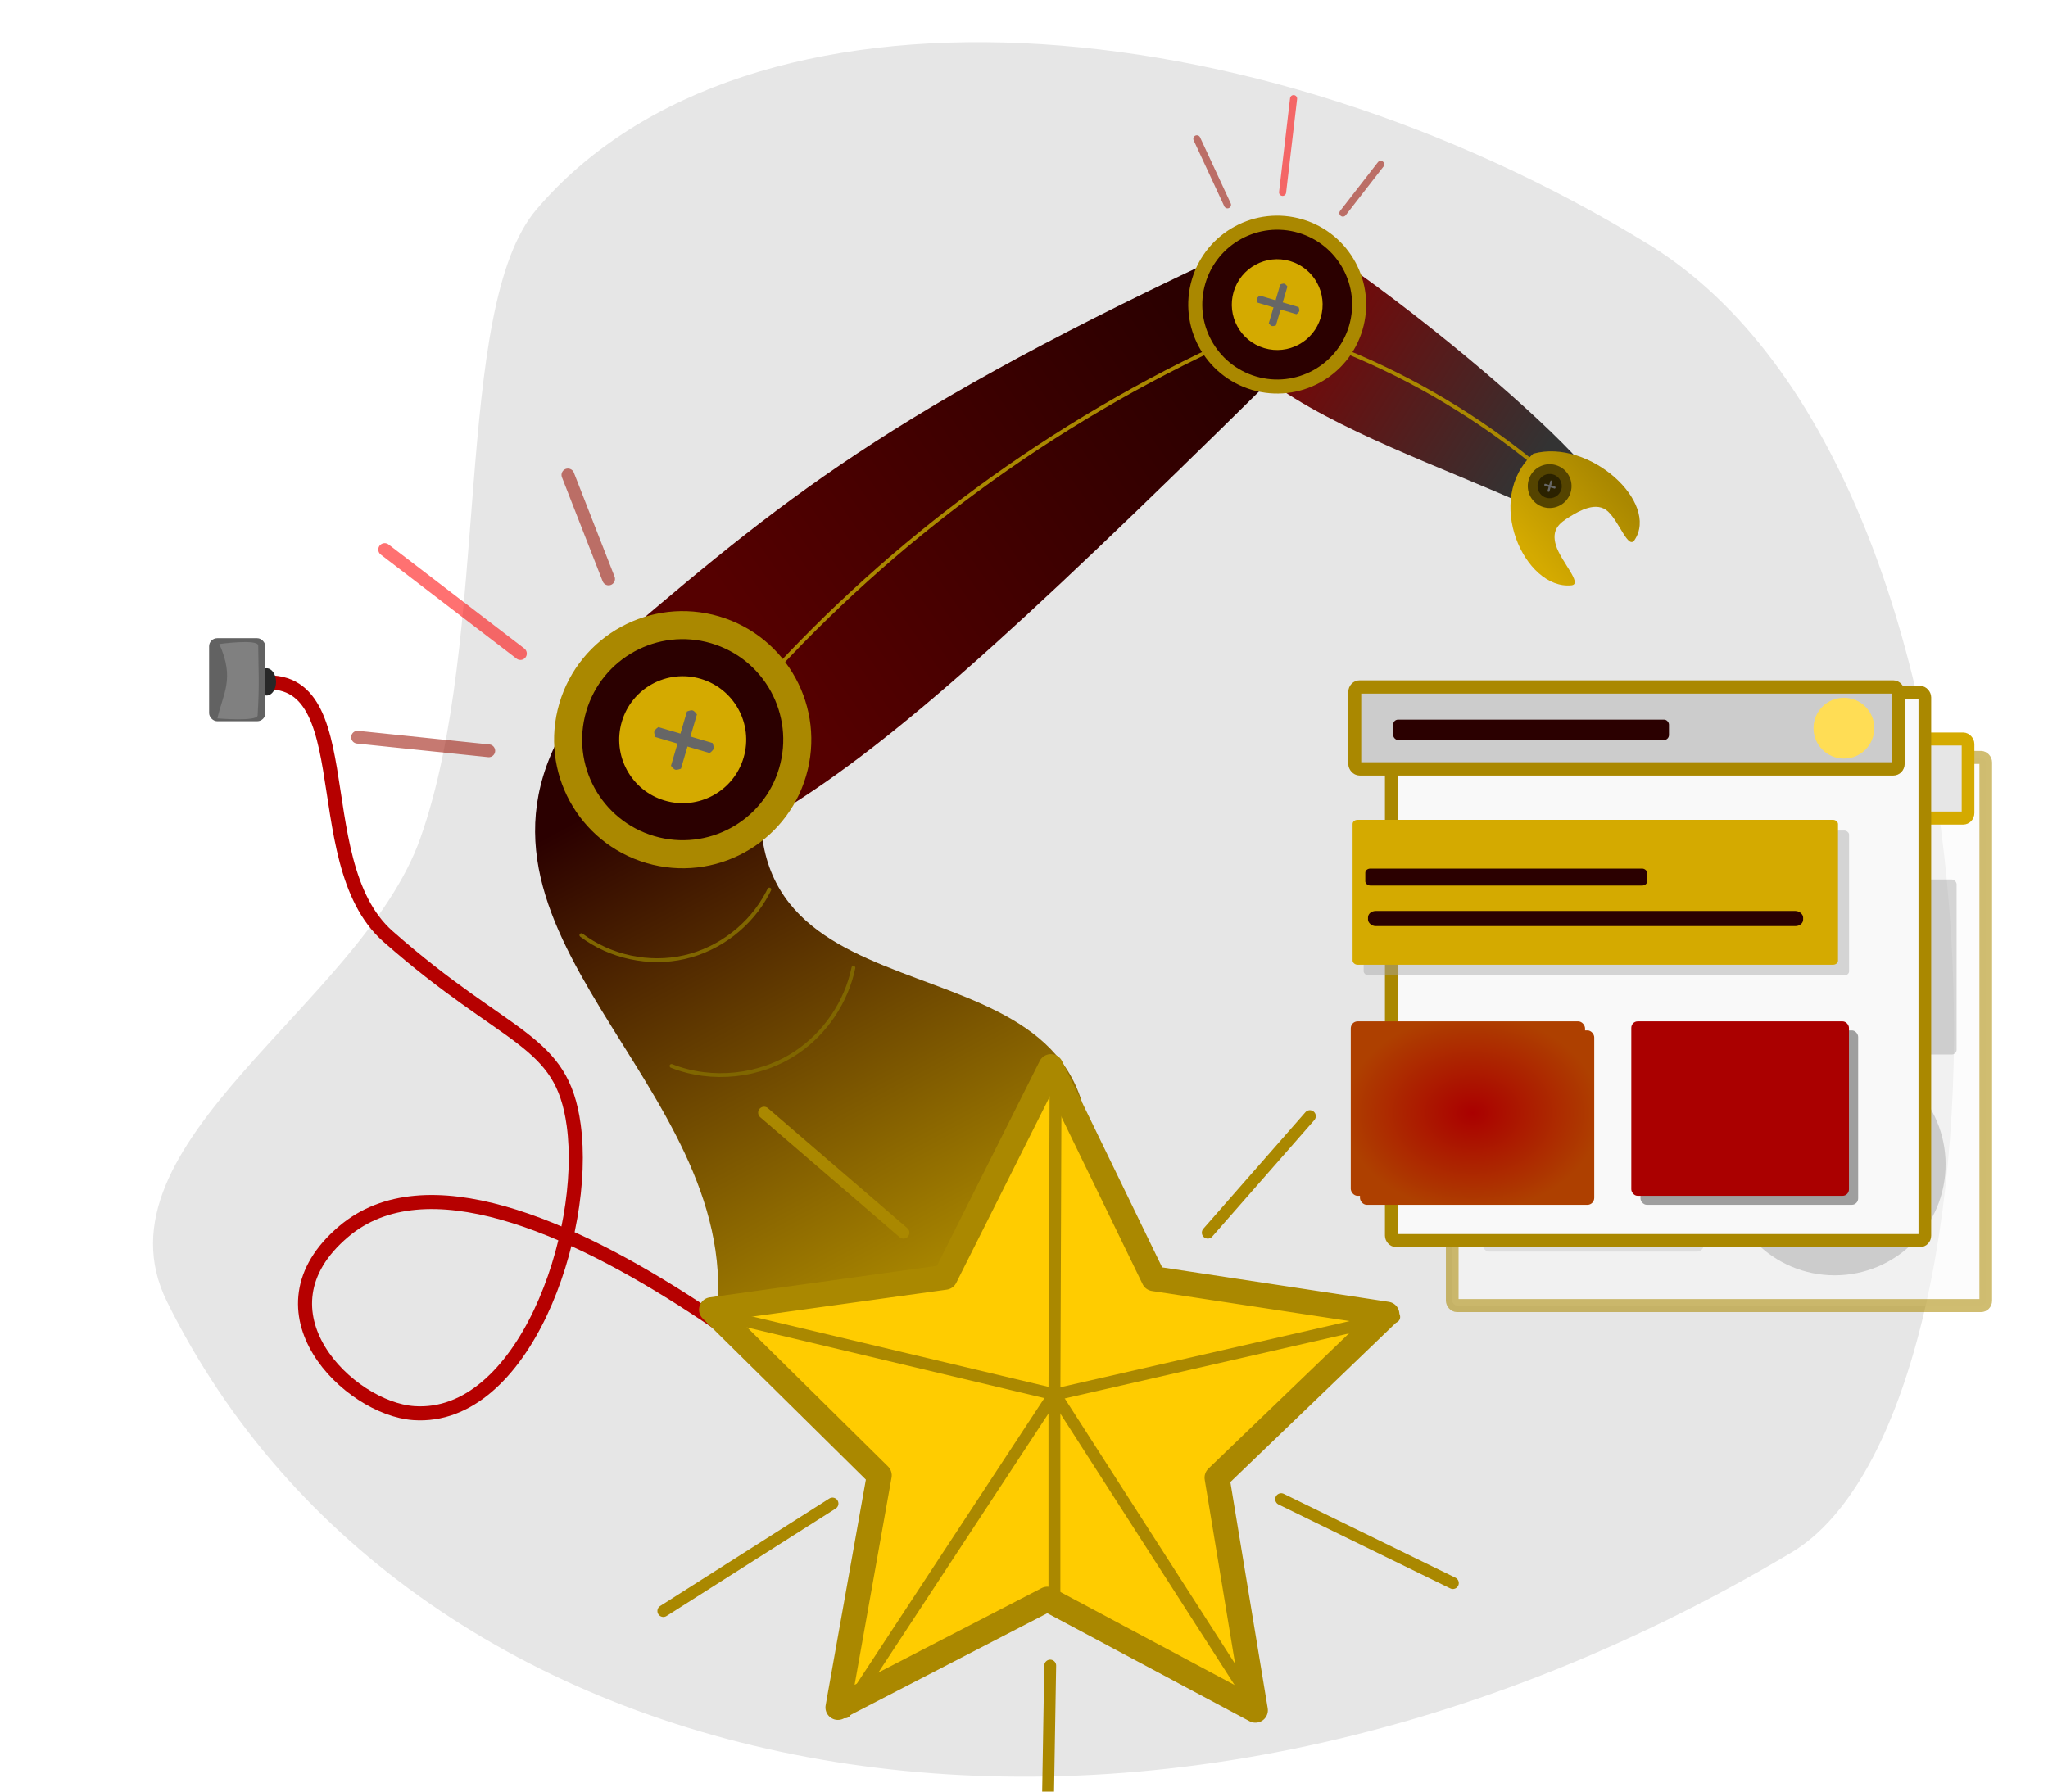 <?xml version="1.0" encoding="UTF-8" standalone="no"?>
<!-- Created with Inkscape (http://www.inkscape.org/) -->

<svg
   width="160"
   height="140"
   viewBox="0 0 42.333 37.042"
   version="1.1"
   id="svg5"
   inkscape:version="1.1 (c68e22c387, 2021-05-23)"
   sodipodi:docname="services-web-development.svg"
   xmlns:inkscape="http://www.inkscape.org/namespaces/inkscape"
   xmlns:sodipodi="http://sodipodi.sourceforge.net/DTD/sodipodi-0.dtd"
   xmlns:xlink="http://www.w3.org/1999/xlink"
   xmlns="http://www.w3.org/2000/svg"
   xmlns:svg="http://www.w3.org/2000/svg">
  <sodipodi:namedview
     id="namedview7"
     pagecolor="#ffffff"
     bordercolor="#999999"
     borderopacity="1"
     inkscape:pageshadow="0"
     inkscape:pageopacity="0"
     inkscape:pagecheckerboard="0"
     inkscape:document-units="mm"
     showgrid="false"
     inkscape:snap-smooth-nodes="false"
     inkscape:snap-intersection-paths="false"
     inkscape:object-nodes="false"
     inkscape:object-paths="false"
     inkscape:zoom="16.000001"
     inkscape:cx="133.12499"
     inkscape:cy="62.874997"
     inkscape:window-width="1920"
     inkscape:window-height="974"
     inkscape:window-x="-11"
     inkscape:window-y="-11"
     inkscape:window-maximized="1"
     inkscape:current-layer="g3895"
     units="px"
     width="240px"
     inkscape:snap-midpoints="false" />
  <defs
     id="defs2">
    <linearGradient
       inkscape:collect="always"
       id="linearGradient7753">
      <stop
         style="stop-color:#aa0000;stop-opacity:1"
         offset="0"
         id="stop7749" />
      <stop
         style="stop-color:#ae4000;stop-opacity:1"
         offset="1"
         id="stop7751" />
    </linearGradient>
    <inkscape:path-effect
       effect="spiro"
       id="path-effect5863"
       is_visible="true"
       lpeversion="1" />
    <inkscape:path-effect
       effect="spiro"
       id="path-effect4662"
       is_visible="true"
       lpeversion="1" />
    <inkscape:path-effect
       effect="spiro"
       id="path-effect2357"
       is_visible="true"
       lpeversion="1" />
    <inkscape:path-effect
       effect="spiro"
       id="path-effect956"
       is_visible="true"
       lpeversion="1" />
    <inkscape:path-effect
       effect="spiro"
       id="path-effect51317"
       is_visible="true"
       lpeversion="1" />
    <inkscape:path-effect
       effect="spiro"
       id="path-effect23939"
       is_visible="true"
       lpeversion="1" />
    <inkscape:path-effect
       effect="spiro"
       id="path-effect23789"
       is_visible="true"
       lpeversion="1" />
    <inkscape:path-effect
       effect="spiro"
       id="path-effect23783"
       is_visible="true"
       lpeversion="1" />
    <inkscape:path-effect
       effect="spiro"
       id="path-effect23777"
       is_visible="true"
       lpeversion="1" />
    <inkscape:path-effect
       effect="spiro"
       id="path-effect23559"
       is_visible="true"
       lpeversion="1" />
    <linearGradient
       inkscape:collect="always"
       id="linearGradient15582">
      <stop
         style="stop-color:#aa8800;stop-opacity:1"
         offset="0"
         id="stop15578" />
      <stop
         style="stop-color:#2b0000;stop-opacity:1"
         offset="1"
         id="stop15580" />
    </linearGradient>
    <linearGradient
       inkscape:collect="always"
       id="linearGradient15231">
      <stop
         style="stop-color:#550000;stop-opacity:1"
         offset="0"
         id="stop15227" />
      <stop
         style="stop-color:#2b0000;stop-opacity:1"
         offset="1"
         id="stop15229" />
    </linearGradient>
    <linearGradient
       inkscape:collect="always"
       id="linearGradient10304">
      <stop
         style="stop-color:#d4aa00;stop-opacity:1"
         offset="0"
         id="stop10300" />
      <stop
         style="stop-color:#aa8800;stop-opacity:1"
         offset="1"
         id="stop10302" />
    </linearGradient>
    <linearGradient
       inkscape:collect="always"
       id="linearGradient8527">
      <stop
         style="stop-color:#333333;stop-opacity:1"
         offset="0"
         id="stop8523" />
      <stop
         style="stop-color:#800000;stop-opacity:1"
         offset="1"
         id="stop8525" />
    </linearGradient>
    <linearGradient
       inkscape:collect="always"
       xlink:href="#linearGradient8527"
       id="linearGradient8529"
       x1="31.569"
       y1="131.52"
       x2="13.001"
       y2="119.524"
       gradientUnits="userSpaceOnUse"
       gradientTransform="matrix(0.264,0,0,0.264,15.364,-10.956)" />
    <linearGradient
       inkscape:collect="always"
       xlink:href="#linearGradient10304"
       id="linearGradient10306"
       x1="32.401"
       y1="135.937"
       x2="35.958"
       y2="132.769"
       gradientUnits="userSpaceOnUse"
       gradientTransform="matrix(0.425,0,0,0.425,9.51,-32.79)" />
    <linearGradient
       inkscape:collect="always"
       xlink:href="#linearGradient15231"
       id="linearGradient15225"
       x1="40.811"
       y1="153.737"
       x2="72.27"
       y2="131.852"
       gradientUnits="userSpaceOnUse"
       gradientTransform="matrix(0.264,0,0,0.264,-1.407,-13.091)" />
    <linearGradient
       inkscape:collect="always"
       xlink:href="#linearGradient15582"
       id="linearGradient15584"
       x1="53.327"
       y1="197.406"
       x2="33.815"
       y2="160.954"
       gradientUnits="userSpaceOnUse"
       gradientTransform="matrix(0.264,0,0,0.264,-1.407,-13.091)" />
    <radialGradient
       inkscape:collect="always"
       xlink:href="#linearGradient7753"
       id="radialGradient6869"
       cx="27.525"
       cy="22.52"
       fx="27.525"
       fy="22.52"
       r="3.019"
       gradientTransform="matrix(1,0,0,0.746,0,5.715)"
       gradientUnits="userSpaceOnUse" />
    <radialGradient
       inkscape:collect="always"
       xlink:href="#linearGradient7753"
       id="radialGradient4037"
       gradientUnits="userSpaceOnUse"
       gradientTransform="matrix(1,0,0,0.746,0,5.715)"
       cx="27.525"
       cy="22.52"
       fx="27.525"
       fy="22.52"
       r="3.019" />
    <radialGradient
       inkscape:collect="always"
       xlink:href="#linearGradient7753"
       id="radialGradient4039"
       gradientUnits="userSpaceOnUse"
       gradientTransform="matrix(1,0,0,0.746,0,5.715)"
       cx="27.525"
       cy="22.52"
       fx="27.525"
       fy="22.52"
       r="3.019" />
  </defs>
  <g
     inkscape:label="Layer 1"
     inkscape:groupmode="layer"
     id="layer1">
    <path
       style="color:#000000;fill:#e6e6e6;stroke-width:0.11;-inkscape-stroke:none;paint-order:markers stroke fill"
       d="M 11.089,4.33 C 15.434,-0.771 25.89,0.022 34.08,5.054 41.967,9.901 41.878,29.211 37.03,32.099 23.305,40.277 8.462,37.066 3.45,26.909 1.84,23.648 7.467,20.765 8.686,17.338 10.163,13.184 9.337,6.387 11.089,4.33 Z"
       id="rect40137"
       sodipodi:nodetypes="sssaas" />
    <path
       style="fill:#ff0000;fill-opacity:0.577;stroke:none;stroke-width:0.315px;-inkscape-stroke:none;paint-order:markers stroke fill;stop-color:#000000"
       d=""
       id="path6770"
       transform="scale(0.265)" />
    <g
       id="g19818"
       transform="matrix(1.096,0,0,1.096,5.725,-16.364)">
      <path
         style="color:#000000;fill:url(#linearGradient8529);fill-opacity:1;stroke-width:0.057px;-inkscape-stroke:none;paint-order:markers stroke fill"
         d="m 18.698,22.111 1.262,-2.338 c 1.973,1.373 3.848,3.016 4.599,3.847 l -1.004,0.833 c -1.518,-0.681 -3.625,-1.42 -4.857,-2.342 z"
         id="rect7300"
         sodipodi:nodetypes="ccccc" />
      <path
         style="fill:url(#linearGradient15225);fill-opacity:1;stroke:none;stroke-width:0.07;stroke-linecap:butt;stroke-linejoin:miter;stroke-miterlimit:4;stroke-dasharray:none;stroke-opacity:1"
         d="m 17.63,19.851 c -6.46,3.041 -8.329,4.702 -11.688,7.57 l 3.399,2.916 C 11.495,29.045 13.798,26.978 18.709,22.132 Z"
         id="path949"
         sodipodi:nodetypes="ccccc" />
      <path
         style="fill:url(#linearGradient15584);fill-opacity:1;stroke:none;stroke-width:0.07px;stroke-linecap:butt;stroke-linejoin:miter;stroke-opacity:1"
         d="m 5.549,28.451 c -2.62,4.067 3.197,6.896 2.748,11.258 3.207,0.067 5.216,-0.989 6.95,-2.305 0.792,-5.184 -6.388,-2.743 -6.12,-7.414 z"
         id="path953"
         sodipodi:nodetypes="ccccc" />
      <path
         style="fill:none;stroke:#aa8800;stroke-width:0.072;stroke-linecap:butt;stroke-linejoin:miter;stroke-miterlimit:4;stroke-dasharray:none;stroke-opacity:1"
         d="m 9.21,27.769 c 1.208,-1.33 2.549,-2.538 3.996,-3.602 1.505,-1.107 3.125,-2.057 4.826,-2.83"
         id="path2353"
         inkscape:path-effect="#path-effect2357"
         inkscape:original-d="m 9.2096844,27.76948 c 1.1992416,0.786274 3.3203686,-4.911585 3.9958126,-3.602481 0.657204,1.273752 4.822196,-3.242484 4.825512,-2.830067"
         sodipodi:nodetypes="csc" />
      <g
         id="g11830"
         transform="matrix(-0.34,-0.1,0.1,-0.34,0.302,70.97)">
        <g
           id="g11822"
           style="fill:#1a1a1a">
          <circle
             style="fill:#2b0000;stroke:#aa8800;stroke-width:1.493;stroke-miterlimit:4;stroke-dasharray:none;paint-order:markers stroke fill;stop-color:#000000"
             id="circle11820"
             cx="13.611"
             cy="119.778"
             r="6.097" />
        </g>
        <circle
           style="fill:#d4aa00;fill-opacity:1;stroke:none;stroke-width:0.344px;-inkscape-stroke:none;paint-order:markers stroke fill;stop-color:#000000"
           id="circle11824"
           cx="13.611"
           cy="119.778"
           r="3.379" />
        <path
           style="color:#000000;fill:#666666;stroke-width:0.255px;-inkscape-stroke:none;paint-order:markers stroke fill"
           d="m 15.044,119.5 c 0,0 0.14,0.164 0.14,0.277 0,0.113 -0.14,0.277 -0.14,0.277 h -3.011 c 0,0 -0.135,-0.175 -0.135,-0.277 0,-0.103 0.135,-0.277 0.135,-0.277 z"
           id="path11826"
           sodipodi:nodetypes="caccacc" />
        <path
           style="color:#000000;fill:#666666;stroke-width:0.255px;-inkscape-stroke:none;paint-order:markers stroke fill"
           d="m 13.818,121.281 c 0,0 -0.164,0.14 -0.277,0.14 -0.113,0 -0.277,-0.14 -0.277,-0.14 v -3.011 c 0,0 0.175,-0.135 0.277,-0.135 0.103,0 0.277,0.135 0.277,0.135 z"
           id="path11828"
           sodipodi:nodetypes="caccacc" />
      </g>
      <path
         style="fill:none;stroke:#aa8800;stroke-width:0.072;stroke-linecap:butt;stroke-linejoin:miter;stroke-miterlimit:4;stroke-dasharray:none;stroke-opacity:1"
         d="m 20.129,21.547 c 0.661,0.269 1.301,0.589 1.913,0.956 0.59,0.353 1.154,0.749 1.686,1.185"
         id="path954"
         inkscape:path-effect="#path-effect956"
         inkscape:original-d="m 20.129086,21.54659 c 1.199242,0.786274 1.237563,-0.353561 1.913007,0.955543 0.657204,1.273752 1.682895,0.772199 1.686211,1.184616"
         sodipodi:nodetypes="csc" />
      <g
         id="g12023"
         transform="matrix(-0.243,-0.072,0.072,-0.243,13.548,50.763)">
        <g
           id="g12015"
           style="fill:#1a1a1a">
          <circle
             style="fill:#2b0000;stroke:#aa8800;stroke-width:1.045;stroke-miterlimit:4;stroke-dasharray:none;paint-order:markers stroke fill;stop-color:#000000"
             id="circle12013"
             cx="13.611"
             cy="119.778"
             r="6.097" />
        </g>
        <circle
           style="fill:#d4aa00;fill-opacity:1;stroke:none;stroke-width:0.344px;-inkscape-stroke:none;paint-order:markers stroke fill;stop-color:#000000"
           id="circle12017"
           cx="13.611"
           cy="119.778"
           r="3.379" />
        <path
           style="color:#000000;fill:#666666;stroke-width:0.255px;-inkscape-stroke:none;paint-order:markers stroke fill"
           d="m 15.044,119.5 c 0,0 0.14,0.164 0.14,0.277 0,0.113 -0.14,0.277 -0.14,0.277 h -3.011 c 0,0 -0.135,-0.175 -0.135,-0.277 0,-0.103 0.135,-0.277 0.135,-0.277 z"
           id="path12019"
           sodipodi:nodetypes="caccacc" />
        <path
           style="color:#000000;fill:#666666;stroke-width:0.255px;-inkscape-stroke:none;paint-order:markers stroke fill"
           d="m 13.818,121.281 c 0,0 -0.164,0.14 -0.277,0.14 -0.113,0 -0.277,-0.14 -0.277,-0.14 v -3.011 c 0,0 0.175,-0.135 0.277,-0.135 0.103,0 0.277,0.135 0.277,0.135 z"
           id="path12021"
           sodipodi:nodetypes="caccacc" />
      </g>
      <path
         style="color:#000000;fill:url(#linearGradient10306);fill-opacity:1;stroke-width:0.092px;-inkscape-stroke:none;paint-order:markers stroke fill"
         d="m 23.695,23.489 c 1.059,-0.29 2.384,0.924 1.908,1.631 -0.119,0.177 -0.281,-0.336 -0.498,-0.539 -0.217,-0.203 -0.543,-0.014 -0.724,0.098 -0.191,0.118 -0.35,0.237 -0.26,0.538 0.09,0.301 0.515,0.734 0.292,0.756 -0.884,0.088 -1.665,-1.63 -0.718,-2.484 z"
         id="rect8405"
         sodipodi:nodetypes="cssssscc" />
      <g
         id="g9920"
         transform="matrix(-0.065,-0.019,0.019,-0.065,22.612,32.145)">
        <g
           id="g9908"
           style="fill:#000000">
          <circle
             style="fill:#554400;stroke:none;stroke-width:0.124px;-inkscape-stroke:none;paint-order:markers stroke fill;stop-color:#000000"
             id="circle9906"
             cx="13.611"
             cy="119.778"
             r="6.097" />
        </g>
        <circle
           style="fill:#2b2200;fill-opacity:1;stroke:none;stroke-width:0.344px;-inkscape-stroke:none;paint-order:markers stroke fill;stop-color:#000000"
           id="circle9914"
           cx="13.611"
           cy="119.778"
           r="3.379" />
        <path
           style="color:#000000;fill:#666666;stroke-width:0.255px;-inkscape-stroke:none;paint-order:markers stroke fill"
           d="m 15.044,119.5 c 0,0 0.14,0.164 0.14,0.277 0,0.113 -0.14,0.277 -0.14,0.277 h -3.011 c 0,0 -0.135,-0.175 -0.135,-0.277 0,-0.103 0.135,-0.277 0.135,-0.277 z"
           id="path9916"
           sodipodi:nodetypes="caccacc" />
        <path
           style="color:#000000;fill:#666666;stroke-width:0.255px;-inkscape-stroke:none;paint-order:markers stroke fill"
           d="m 13.818,121.281 c 0,0 -0.164,0.14 -0.277,0.14 -0.113,0 -0.277,-0.14 -0.277,-0.14 v -3.011 c 0,0 0.175,-0.135 0.277,-0.135 0.103,0 0.277,0.135 0.277,0.135 z"
           id="path9918"
           sodipodi:nodetypes="caccacc" />
      </g>
      <path
         style="fill:none;stroke:#806600;stroke-width:0.072;stroke-linecap:round;stroke-linejoin:round;stroke-miterlimit:4;stroke-dasharray:none;stroke-opacity:1"
         d="m 5.741,32.572 c 0.546,0.411 1.276,0.567 1.943,0.415 0.667,-0.152 1.257,-0.609 1.572,-1.216 0.01,-0.02 0.02,-0.04 0.03,-0.06"
         id="path4660"
         inkscape:path-effect="#path-effect4662"
         inkscape:original-d="m 5.7414579,32.571795 c 1.3082835,-0.05007 2.2068575,-0.749702 3.5146581,-0.800252 1.307801,-0.05055 -0.037732,0.0981 0.030186,-0.06037"
         sodipodi:nodetypes="csc" />
      <path
         style="fill:none;stroke:#806600;stroke-width:0.072;stroke-linecap:round;stroke-linejoin:round;stroke-miterlimit:4;stroke-dasharray:none;stroke-opacity:1"
         d="m 7.441,35.039 c 0.763,0.301 1.671,0.204 2.353,-0.252 0.548,-0.367 0.944,-0.954 1.078,-1.6"
         id="path5859"
         inkscape:path-effect="#path-effect5863"
         inkscape:original-d="m 7.440675,35.03863 c 1.3082835,-0.05007 1.0447002,-0.201647 2.3525007,-0.252197 1.3078013,-0.05055 1.5699833,-2.295148 1.0782183,-1.60047"
         sodipodi:nodetypes="csc" />
    </g>
    <g
       id="g45555"
       transform="matrix(1.096,0,0,1.096,0.41,7.174)">
      <path
         style="fill:none;stroke:#b60000;stroke-width:0.265px;stroke-linecap:butt;stroke-linejoin:miter;stroke-opacity:1"
         d="m 4.198,6.404 c 2.387,-0.677 1.103,3.268 2.746,4.716 2.269,2 3.278,1.912 3.502,3.561 0.279,2.052 -0.951,5.576 -3.017,5.431 -1.222,-0.086 -3.1,-1.926 -1.318,-3.429 3.075,-2.595 10.89,4.774 11.015,4.934"
         id="path20106"
         sodipodi:nodetypes="csaasc" />
      <ellipse
         style="opacity:1;fill:#272727;fill-opacity:1;stroke-width:1.136;paint-order:markers stroke fill;stop-color:#000000"
         id="path2223"
         cx="4.655"
         cy="6.318"
         rx="0.177"
         ry="0.257" />
      <g
         id="g1236"
         transform="matrix(1.445,0,0,1.445,-2.66,-1.61)">
        <rect
           style="fill:#626262;fill-opacity:1;stroke:none;stroke-width:0.335;stroke-miterlimit:4;stroke-dasharray:none;stroke-opacity:1;paint-order:markers stroke fill;stop-color:#000000"
           id="rect20423"
           width="0.734"
           height="1.084"
           x="4.311"
           y="4.916"
           rx="0.106" />
        <path
           style="color:#000000;fill:#808080;-inkscape-stroke:none"
           d="m 4.444,4.992 c 0.205,0.454 0.049,0.643 -0.025,0.971 0,0 0.52,0.044 0.525,-0.038 0.026,-0.414 0.011,-0.57 0.008,-0.912 -8.479e-4,-0.091 -0.508,-0.021 -0.508,-0.021 z"
           id="path21693"
           sodipodi:nodetypes="ccsscc" />
      </g>
    </g>
    <g
       id="g7781"
       transform="matrix(3.108,0,0,3.108,-239.025,-506.085)">
      <path
         sodipodi:type="star"
         style="opacity:1;fill:#ffcc00;stroke:#aa8800;stroke-width:0.5;stroke-linecap:round;stroke-linejoin:round;stroke-miterlimit:4;stroke-dasharray:none;paint-order:markers stroke fill"
         id="path4676"
         inkscape:flatsided="false"
         sodipodi:sides="5"
         sodipodi:cx="93.875"
         sodipodi:cy="17"
         sodipodi:r1="7.1260962"
         sodipodi:r2="3.5630481"
         sodipodi:arg1="0.78539816"
         sodipodi:arg2="1.4137167"
         inkscape:rounded="0"
         inkscape:randomized="0"
         transform="matrix(0.327,0.054,-0.054,0.327,54.101,161.662)"
         inkscape:transform-center-x="-0.0050650617"
         inkscape:transform-center-y="-0.22098545"
         d="m 98.914,22.039 -4.482,-1.52 -3.793,2.83 0.06,-4.732 -3.864,-2.732 4.519,-1.405 1.405,-4.519 2.732,3.864 4.732,-0.06 -2.83,3.793 z" />
      <path
         style="fill:none;stroke:#aa8800;stroke-width:0.079;stroke-linecap:round;stroke-linejoin:round;stroke-miterlimit:4;stroke-dasharray:none;stroke-opacity:1"
         d="m 83.919,172.137 v 1.39"
         id="path6691"
         sodipodi:nodetypes="cc" />
      <path
         style="fill:none;stroke:#aa8800;stroke-width:0.079;stroke-linecap:round;stroke-linejoin:round;stroke-miterlimit:4;stroke-dasharray:none;stroke-opacity:1"
         d="M 85.286,174.232 83.924,172.11"
         id="path6881"
         sodipodi:nodetypes="cc" />
      <path
         style="fill:none;stroke:#aa8800;stroke-width:0.079;stroke-linecap:round;stroke-linejoin:round;stroke-miterlimit:4;stroke-dasharray:none;stroke-opacity:1"
         d="m 82.527,174.224 1.382,-2.105"
         id="path7058"
         sodipodi:nodetypes="cc" />
      <path
         style="fill:none;stroke:#aa8800;stroke-width:0.079;stroke-linecap:round;stroke-linejoin:round;stroke-miterlimit:4;stroke-dasharray:none;stroke-opacity:1"
         d="M 86.179,171.594 83.924,172.11"
         id="path7060"
         sodipodi:nodetypes="cc" />
      <path
         style="fill:none;stroke:#aa8800;stroke-width:0.079;stroke-linecap:round;stroke-linejoin:round;stroke-miterlimit:4;stroke-dasharray:none;stroke-opacity:1"
         d="m 81.652,171.57 2.272,0.54"
         id="path7157"
         sodipodi:nodetypes="cc" />
      <path
         style="fill:none;stroke:#aa8800;stroke-width:0.079;stroke-linecap:round;stroke-linejoin:round;stroke-miterlimit:4;stroke-dasharray:none;stroke-opacity:1"
         d="m 83.919,172.137 0.008,-2.196"
         id="path7520"
         sodipodi:nodetypes="cc" />
      <path
         style="fill:none;stroke:#aa8800;stroke-width:0.079;stroke-linecap:round;stroke-linejoin:round;stroke-miterlimit:4;stroke-dasharray:none;stroke-opacity:1"
         d="m 84.939,171.033 0.679,-0.775"
         id="path8553"
         sodipodi:nodetypes="cc" />
      <path
         style="fill:none;stroke:#aa8800;stroke-width:0.079;stroke-linecap:round;stroke-linejoin:round;stroke-miterlimit:4;stroke-dasharray:none;stroke-opacity:1"
         d="m 81.318,173.55 1.125,-0.715"
         id="path8692"
         sodipodi:nodetypes="cc" />
      <path
         style="fill:none;stroke:#aa8800;stroke-width:0.079;stroke-linecap:round;stroke-linejoin:round;stroke-miterlimit:4;stroke-dasharray:none;stroke-opacity:1"
         d="m 85.427,172.806 1.142,0.558"
         id="path8694"
         sodipodi:nodetypes="cc" />
      <path
         style="fill:none;stroke:#aa8800;stroke-width:0.079;stroke-linecap:round;stroke-linejoin:round;stroke-miterlimit:4;stroke-dasharray:none;stroke-opacity:1"
         d="m 81.988,170.235 0.927,0.798"
         id="path8829"
         sodipodi:nodetypes="cc" />
      <path
         style="fill:none;stroke:#aa8800;stroke-width:0.079;stroke-linecap:round;stroke-linejoin:round;stroke-miterlimit:4;stroke-dasharray:none;stroke-opacity:1"
         d="m 83.873,174.994 0.018,-1.081"
         id="path9130"
         sodipodi:nodetypes="cc" />
    </g>
    <g
       id="g64306"
       transform="matrix(0.944,0,0,0.944,8.329,2.311)"
       style="opacity:0.557">
      <path
         style="fill:#ffffff;stroke:#990e00;stroke-width:0.28px;stroke-linecap:round;stroke-linejoin:round;stroke-opacity:1"
         d="M 1.879,13.996 -0.994,13.698"
         id="path8862" />
      <path
         style="fill:#ffffff;stroke:#ff0000;stroke-width:0.28px;stroke-linecap:round;stroke-linejoin:round;stroke-opacity:1"
         d="M 2.572,11.866 -0.4,9.588"
         id="path8864" />
      <path
         style="fill:#ffffff;stroke:#990e00;stroke-width:0.28px;stroke-linecap:round;stroke-linejoin:round;stroke-opacity:1"
         d="M 4.503,10.232 3.612,7.954"
         id="path8866" />
      <path
         style="fill:#8a0909;stroke:#990e00;stroke-width:0.155px;stroke-linecap:round;stroke-linejoin:round;stroke-opacity:1;fill-opacity:1"
         d="M 18.055,2.038 17.384,0.592"
         id="path9242" />
      <path
         style="fill:#aa8800;stroke:#ff0000;stroke-width:0.155px;stroke-linecap:round;stroke-linejoin:round;stroke-opacity:1;fill-opacity:1"
         d="m 19.261,1.765 0.241,-2.053"
         id="path9244" />
      <path
         style="fill:#8a0909;stroke:#990e00;stroke-width:0.155px;stroke-linecap:round;stroke-linejoin:round;stroke-opacity:1;fill-opacity:1"
         d="M 20.582,2.219 21.41,1.152"
         id="path9246" />
    </g>
    <g
       id="g3921"
       transform="matrix(1.049,0,0,1.078,-2.042,-1.092)">
      <g
         id="g3895"
         transform="translate(-0.691,0.022)">
        <rect
           style="opacity:0.557;fill:#f9f9f9;fill-opacity:1;stroke:#aa8800;stroke-width:0.25;stroke-miterlimit:4;stroke-dasharray:none;stroke-opacity:1;paint-order:markers stroke fill;stop-color:#000000"
           id="rect56036"
           width="10.513"
           height="10.513"
           x="31.254"
           y="15.518"
           rx="0.094" />
        <rect
           style="opacity:1;fill:#e6e6e6;fill-opacity:1;stroke:#d4aa00;stroke-width:0.25;stroke-miterlimit:4;stroke-dasharray:none;stroke-opacity:1;paint-order:markers stroke fill;stop-color:#000000"
           id="rect56118"
           width="10.667"
           height="1.516"
           x="30.751"
           y="15.165"
           rx="0.096" />
        <rect
           style="opacity:0.557;fill:#2b0000;fill-opacity:1;stroke:none;stroke-width:0.25;stroke-miterlimit:4;stroke-dasharray:none;stroke-opacity:1;paint-order:markers stroke fill;stop-color:#000000"
           id="rect56320"
           width="5.435"
           height="0.39"
           x="32.052"
           y="16.007"
           rx="0.096" />
        <rect
           style="opacity:0.557;fill:#999999;fill-opacity:0.703;stroke:none;stroke-width:0.125;stroke-miterlimit:4;stroke-dasharray:none;stroke-opacity:1;paint-order:markers stroke fill;stop-color:#000000"
           id="rect60967"
           width="9.453"
           height="3.357"
           x="31.74"
           y="17.859"
           rx="0.094" />
        <rect
           style="opacity:0.557;fill:#2b0000;fill-opacity:1;stroke:none;stroke-width:0.25;stroke-miterlimit:4;stroke-dasharray:none;stroke-opacity:1;paint-order:markers stroke fill;stop-color:#000000"
           id="rect56322"
           width="5.435"
           height="0.39"
           x="32.067"
           y="18.974"
           rx="0.096" />
        <rect
           style="opacity:0.557;fill:#2b0000;fill-opacity:1;stroke:none;stroke-width:0.293;stroke-miterlimit:4;stroke-dasharray:none;stroke-opacity:1;paint-order:markers stroke fill;stop-color:#000000"
           id="rect56404"
           width="8.39"
           height="0.347"
           x="32.12"
           y="19.949"
           rx="0.148" />
        <rect
           style="opacity:0.557;fill:#a6a6a6;fill-opacity:0.472;stroke:none;stroke-width:0.231;stroke-miterlimit:4;stroke-dasharray:none;stroke-opacity:1;paint-order:markers stroke fill;stop-color:#000000"
           id="rect56428"
           width="4.354"
           height="3.155"
           x="31.854"
           y="21.84"
           rx="0.126" />
        <ellipse
           style="fill:#cccccc;stroke:none;stroke-width:0.732;stroke-linecap:round;stroke-linejoin:round;paint-order:markers stroke fill;stop-color:#000000"
           id="path4491"
           cx="38.79"
           cy="23.324"
           rx="2.186"
           ry="2.127" />
      </g>
      <g
         id="g64430"
         transform="matrix(0.862,0,0,0.862,8.149,2.179)">
        <rect
           style="fill:#f9f9f9;fill-opacity:1;stroke:#aa8800;stroke-width:0.29;stroke-miterlimit:4;stroke-dasharray:none;stroke-opacity:1;paint-order:markers stroke fill;stop-color:#000000"
           id="rect64404"
           width="12.197"
           height="12.197"
           x="24.609"
           y="14.053"
           rx="0.11" />
        <rect
           style="fill:#cccccc;fill-opacity:1;stroke:#aa8800;stroke-width:0.296;stroke-miterlimit:4;stroke-dasharray:none;stroke-opacity:1;paint-order:markers stroke fill;stop-color:#000000"
           id="rect64406"
           width="12.423"
           height="1.823"
           x="23.774"
           y="13.932"
           rx="0.112" />
        <rect
           style="fill:#2b0000;fill-opacity:1;stroke:none;stroke-width:0.29;stroke-miterlimit:4;stroke-dasharray:none;stroke-opacity:1;paint-order:markers stroke fill;stop-color:#000000"
           id="rect64408"
           width="6.305"
           height="0.453"
           x="24.652"
           y="14.659"
           rx="0.111" />
        <g
           id="g1693"
           transform="matrix(1.34,0,0,1.096,-10.652,-1.492)">
          <rect
             style="fill:#a8a8a8;fill-opacity:0.455;stroke:none;stroke-width:0.109;stroke-miterlimit:4;stroke-dasharray:none;stroke-opacity:1;paint-order:markers stroke fill;stop-color:#000000"
             id="rect913"
             width="8.281"
             height="2.941"
             x="25.843"
             y="16.988"
             rx="0.083" />
          <rect
             style="fill:#d4aa00;fill-opacity:1;stroke:none;stroke-width:0.109;stroke-miterlimit:4;stroke-dasharray:none;stroke-opacity:1;paint-order:markers stroke fill;stop-color:#000000"
             id="rect64410"
             width="8.281"
             height="2.941"
             x="25.654"
             y="16.771"
             rx="0.083" />
          <rect
             style="fill:#2b0000;fill-opacity:1;stroke:none;stroke-width:0.221;stroke-miterlimit:4;stroke-dasharray:none;stroke-opacity:1;paint-order:markers stroke fill;stop-color:#000000"
             id="rect64412"
             width="4.808"
             height="0.345"
             x="25.871"
             y="17.76"
             rx="0.085" />
          <rect
             style="fill:#2b0000;fill-opacity:1;stroke:none;stroke-width:0.259;stroke-miterlimit:4;stroke-dasharray:none;stroke-opacity:1;paint-order:markers stroke fill;stop-color:#000000"
             id="rect64414"
             width="7.423"
             height="0.307"
             x="25.917"
             y="18.621"
             rx="0.131" />
        </g>
        <g
           id="g3185"
           transform="matrix(0.969,0,0,0.969,-0.206,1.592)"
           style="fill:url(#radialGradient6869);fill-opacity:1;stroke:none">
          <rect
             style="fill:url(#radialGradient4037);fill-opacity:1;stroke:none;stroke-width:0.293;stroke-miterlimit:4;stroke-dasharray:none;stroke-opacity:1;paint-order:markers stroke fill;stop-color:#000000"
             id="rect2087"
             width="5.527"
             height="4.005"
             x="24.87"
             y="20.621"
             rx="0.16" />
          <rect
             style="fill:url(#radialGradient4039);fill-opacity:1;stroke:none;stroke-width:0.293;stroke-miterlimit:4;stroke-dasharray:none;stroke-opacity:1;paint-order:markers stroke fill;stop-color:#000000"
             id="rect64416"
             width="5.527"
             height="4.005"
             x="24.653"
             y="20.414"
             rx="0.16" />
        </g>
        <g
           id="g3189"
           transform="matrix(0.969,0,0,0.969,-0.206,1.592)">
          <rect
             style="fill:#4d4d4d;fill-opacity:0.517;stroke:none;stroke-width:0.282;stroke-miterlimit:4;stroke-dasharray:none;stroke-opacity:1;paint-order:markers stroke fill;stop-color:#000000"
             id="rect2089"
             width="5.135"
             height="4.005"
             x="31.488"
             y="20.621"
             rx="0.149" />
          <rect
             style="fill:#aa0000;fill-opacity:1;stroke:none;stroke-width:0.282;stroke-miterlimit:4;stroke-dasharray:none;stroke-opacity:1;paint-order:markers stroke fill;stop-color:#000000"
             id="rect64422"
             width="5.135"
             height="4.005"
             x="31.271"
             y="20.414"
             rx="0.149" />
        </g>
        <ellipse
           style="fill:#ffdd55;stroke:none;stroke-width:0.716;stroke-linecap:round;stroke-linejoin:round;paint-order:markers stroke fill;stop-color:#000000"
           id="path5273"
           cx="34.956"
           cy="14.849"
           rx="0.695"
           ry="0.677" />
      </g>
    </g>
  </g>
</svg>
